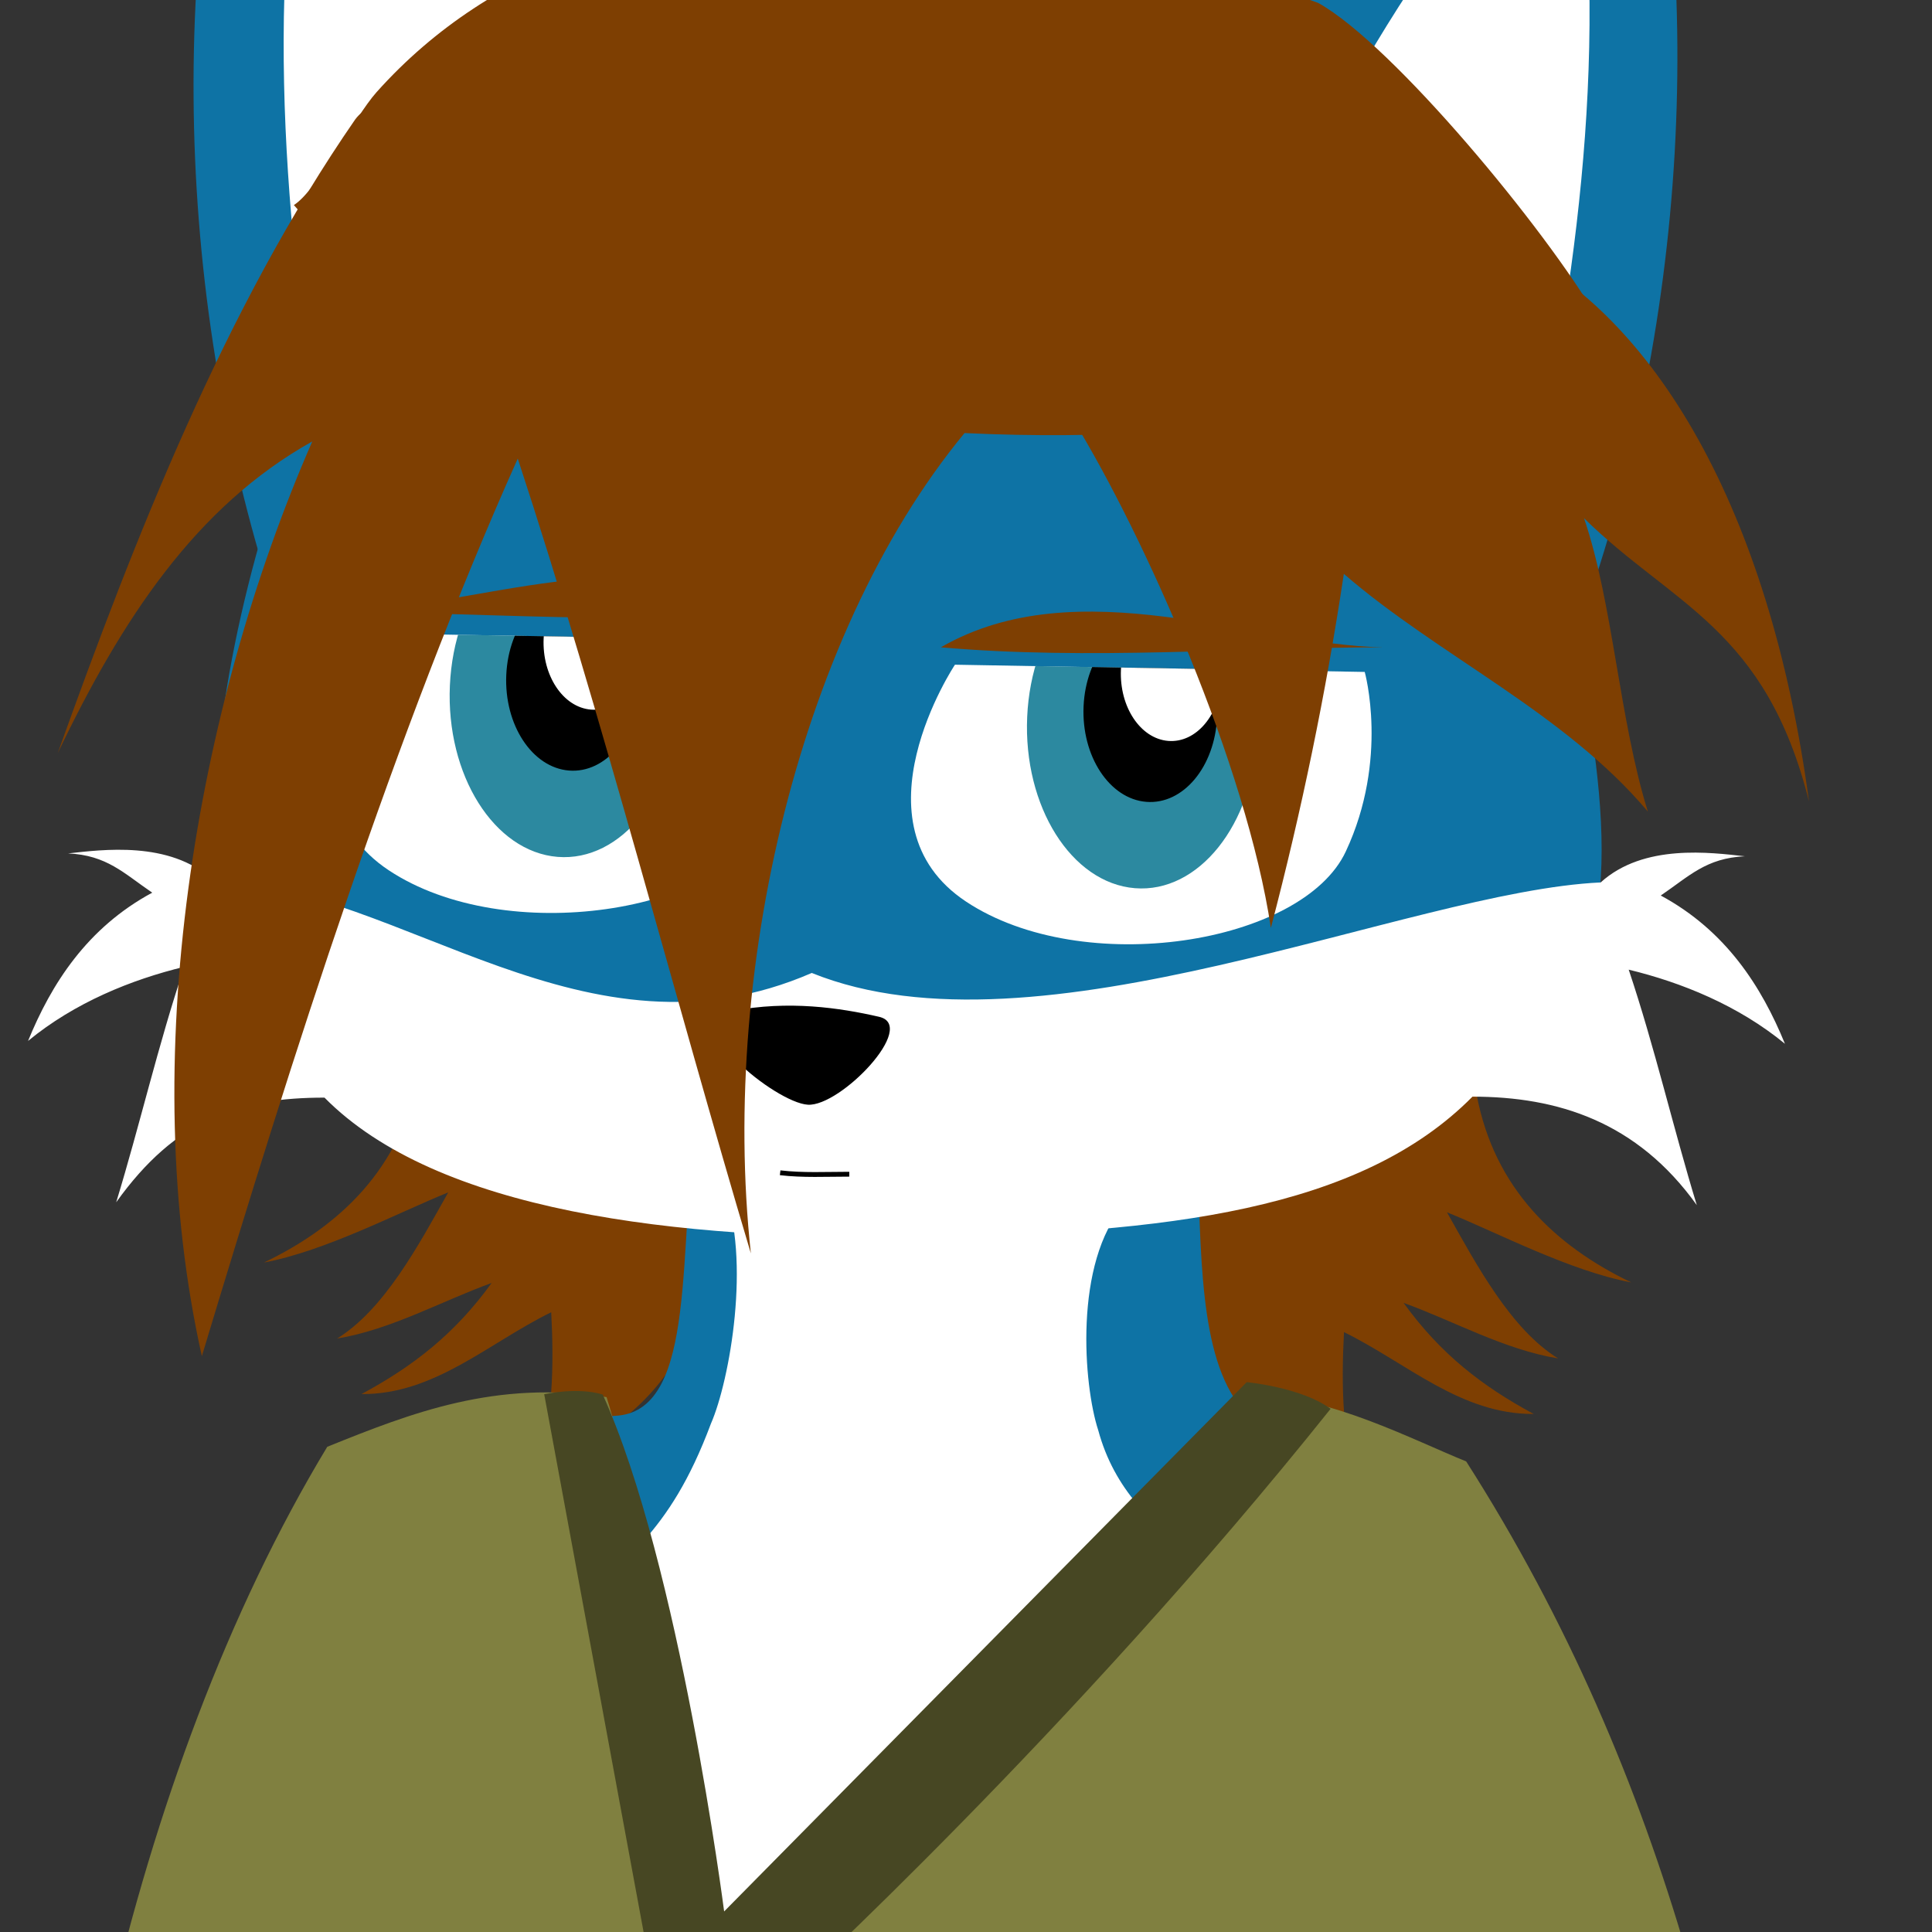 <?xml version="1.0" encoding="UTF-8" standalone="no"?>
<!-- Created with Inkscape (http://www.inkscape.org/) -->

<svg
   xmlns:dc="http://purl.org/dc/elements/1.1/"
   xmlns:cc="http://creativecommons.org/ns#"
   xmlns:rdf="http://www.w3.org/1999/02/22-rdf-syntax-ns#"
   xmlns:svg="http://www.w3.org/2000/svg"
   xmlns="http://www.w3.org/2000/svg"
   xmlns:sodipodi="http://sodipodi.sourceforge.net/DTD/sodipodi-0.dtd"
   xmlns:inkscape="http://www.inkscape.org/namespaces/inkscape"
   width="200"
   height="200"
   id="svg3739"
   version="1.1"
   inkscape:version="0.48.2 r9819"
   sodipodi:docname="unamoused Z.svg"
   inkscape:export-filename="C:\Users\Zc456\My Media\Avatars\unamoused Z (400x400).png"
   inkscape:export-xdpi="180"
   inkscape:export-ydpi="180">
  <rect width="100%" height="100%" fill="#333333" stroke="none"/>
  <defs
     id="defs3741">
    <clipPath
       clipPathUnits="userSpaceOnUse"
       id="clipPath4701">
      <path
         sodipodi:nodetypes="cczzc"
         inkscape:connector-curvature="0"
         id="path4703"
         d="m 452.677,-153.337 -53.992,-0.883 c 0,0 -13.955,19.46 1.457,28.942 15.411,9.483 44.316,5.209 50.036,-6.108 5.72,-11.317 2.5,-21.951 2.5,-21.951 z"
         style="fill:none;stroke:#000000;stroke-width:1.062;stroke-opacity:1;display:inline" />
    </clipPath>
    <clipPath
       clipPathUnits="userSpaceOnUse"
       id="clipPath4705">
      <path
         sodipodi:nodetypes="cczzc"
         inkscape:connector-curvature="0"
         id="path4707"
         d="m 452.677,-153.337 -53.992,-0.883 c 0,0 -13.955,19.46 1.457,28.942 15.411,9.483 44.316,5.209 50.036,-6.108 5.72,-11.317 2.5,-21.951 2.5,-21.951 z"
         style="fill:none;stroke:#000000;stroke-width:1.062;stroke-opacity:1;display:inline" />
    </clipPath>
  </defs>
  <sodipodi:namedview
     id="base"
     pagecolor="#399bd4"
     bordercolor="#666666"
     borderopacity="1.0"
     inkscape:pageopacity="1"
     inkscape:pageshadow="2"
     inkscape:zoom="2.8"
     inkscape:cx="71.55117"
     inkscape:cy="91.403579"
     inkscape:document-units="px"
     inkscape:current-layer="layer1"
     showgrid="false"
     inkscape:window-width="1600"
     inkscape:window-height="848"
     inkscape:window-x="-8"
     inkscape:window-y="-8"
     inkscape:window-maximized="1" />
  <g
     inkscape:label="Layer 1"
     inkscape:groupmode="layer"
     id="layer1"
     transform="translate(0,-852.362)">
    <path
       style="fill:#7e3f02;fill-opacity:1;stroke:none"
       d="m 43.314,963.697 c -1.831,9.626 -8.121,15.591 -15.994,19.364 6.412,-1.207 13.798,-5.126 19.08,-7.262 -3.072,5.477 -6.63,12.125 -11.504,15.128 5.582,-0.913 10.904,-3.92 15.994,-5.749 -3.841,5.316 -8.166,8.639 -13.468,11.498 7.56,0.051 13.119,-5.275 19.641,-8.472 0.292,5.555 0.168,11.216 -1.403,15.733 13.159,-4.487 19.336,-15.037 17.677,-29.349 C 66.917,968.82 53.205,962.338 43.314,963.697 z"
       id="path3156"
       inkscape:connector-curvature="0" />
    <path
       style="fill:#7e3f02;fill-opacity:1;stroke:none"
       d="m 152.877,965.755 c 1.831,9.626 8.121,15.591 15.994,19.364 -6.412,-1.207 -13.798,-5.126 -19.08,-7.262 3.072,5.477 6.63,12.125 11.504,15.129 -5.582,-0.913 -10.904,-3.92 -15.994,-5.749 3.841,5.316 8.166,8.639 13.468,11.498 -7.56,0.051 -13.119,-5.275 -19.641,-8.472 -0.292,5.555 -0.168,11.216 1.403,15.733 -13.159,-4.487 -19.336,-15.037 -17.677,-29.349 6.42,-5.769 20.133,-12.251 30.023,-10.892 z"
       id="path3156-1"
       inkscape:connector-curvature="0" />
    <g
       id="g4048"
       transform="matrix(0.778,0.11,-0.12,0.839,-219.848,1015.972)">
      <path
         inkscape:connector-curvature="0"
         id="path5964-9-7-4"
         d="m 293.536,-161.062 c -18.745,-36.478 -25.599,-79.195 -18.917,-117.302 37.16,17.589 57.254,38.689 71.118,74.78 -7.825,28.825 -27.321,44.75 -52.202,42.522 z"
         style="fill:#0e73a5;fill-opacity:1;stroke:none" />
      <path
         inkscape:connector-curvature="0"
         id="path6509-5-0-0"
         d="m 283.836,-265.093 c 22.648,18.584 41.06,43.438 51.065,65.442 -17.508,-0.196 -31.178,8.53 -37.792,18.856 -8.913,-26.075 -16,-56.251 -13.273,-84.298 z"
         style="fill:#ffffff;fill-opacity:1;stroke:none" />
    </g>
    <g
       id="g4052"
       transform="matrix(0.782,-0.071,0.077,0.844,-191.788,1085.85)">
      <path
         inkscape:connector-curvature="0"
         id="path5964-9-7"
         d="m 469.286,-158.705 c 18.745,-36.478 25.599,-79.195 18.917,-117.302 -37.16,17.589 -57.254,38.689 -71.118,74.78 7.825,28.825 27.321,44.75 52.202,42.522 z"
         style="fill:#0e73a5;fill-opacity:1;stroke:none" />
      <path
         inkscape:connector-curvature="0"
         id="path6509-5-0"
         d="m 478.986,-262.735 c -22.648,18.584 -41.06,43.438 -51.065,65.442 17.508,-0.196 31.178,8.53 37.792,18.856 8.913,-26.075 16,-56.251 13.273,-84.298 z"
         style="fill:#ffffff;fill-opacity:1;stroke:none" />
    </g>
    <path
       style="fill:#0e73a5;fill-opacity:1;stroke:none;display:inline"
       d="m 72.117,967.735 c -1.979,13.8 0.09,30.388 -8.122,31.169 -7.654,0.728 -28.469,-2.259 -28.95,8.145 1.207,4.896 16.766,-13.772 18.31,9.384 1.544,23.157 -10.897,10.191 -12.181,18.993 -2.008,13.76 0.821,49.713 2.335,77.788 1.515,28.076 -2.036,24.617 -0.635,49.069 1.401,24.452 96.943,9.927 100.045,3.603 3.102,-6.324 -2.552,-42.08 -1.613,-50.684 -1.193,-21.799 3.772,-57.616 12.209,-73.747 -3.046,-10.936 -24.501,7.123 -25.354,-18.446 -0.724,-21.711 13.365,-11.464 21.186,-15.023 3.266,-9.022 -17.624,-4.835 -21.583,-10.901 -3.959,-6.066 -3.344,-17.579 -3.947,-26.948 -9.069,-7.379 -42.934,-3.375 -51.703,-2.402 z"
       id="path3079-3"
       inkscape:connector-curvature="0"
       sodipodi:nodetypes="csczsszzccscscc" />
    <path
       style="fill:#ffffff;fill-opacity:1;stroke:none"
       d="m 73.599,999.726 c -4.457,11.923 -9.177,13.671 -14.839,20.39 -7.321,38.136 -2.068,84.059 2.056,121.82 -14.219,21.005 42.073,56.502 60.609,1.689 7.643,-37.189 17.173,-82.394 13.458,-121.066 -5.006,-7.238 -17.875,-9.841 -21.195,-22.141 -1.514,-4.604 -2.574,-17.389 2.716,-23.371 -15.339,-7.922 -29.671,-16.73 -41.519,-1.633 2.906,7.252 0.653,19.876 -1.285,24.312 z"
       id="path3314"
       inkscape:connector-curvature="0"
       sodipodi:nodetypes="ccccccccc" />
    <path
       inkscape:connector-curvature="0"
       style="fill:#0e73a5;fill-opacity:1;fill-rule:evenodd;stroke:none"
       sodipodi:nodetypes="czzscszz"
       id="path826"
       d="m 44.015,871.583 c -11.724,12.655 -28.707,62.221 -18.759,81.355 9.522,19.133 45.816,27.591 68.483,27.214 23.094,-0.377 59.379,-8.916 69.653,-27.666 5.614,-9.793 -0.071,-32.316 -2.132,-42.033 -2.061,-9.717 -8.154,-29.227 -19.905,-41.977 -11.751,-12.749 -27.881,-19.642 -47.458,-19.491 -19.15,0.151 -38.584,9.943 -49.882,22.599 z" />
    <path
       sodipodi:nodetypes="ccccccccccccccccc"
       inkscape:connector-curvature="0"
       id="path4840-9"
       d="m 152.43,965.887 c 8.824,0 17.033,2.581 23.223,11.231 -2.448,-7.996 -4.34,-16.299 -7.05,-24.377 5.464,1.322 11.34,3.696 16.173,7.674 -2.414,-5.913 -6.104,-11.705 -12.856,-15.349 2.969,-2.02 4.693,-3.874 8.709,-4.063 -3.51,-0.382 -10.475,-1.34 -14.929,2.709 -19.889,0.909 -58.241,18.842 -81.667,9.37 -23.426,10.186 -42.164,-8.757 -62.053,-9.666 -4.454,-4.049 -11.419,-3.091 -14.929,-2.709 4.016,0.189 5.74,2.043 8.709,4.063 -6.751,3.643 -10.441,9.436 -12.856,15.349 4.833,-3.978 10.709,-6.352 16.173,-7.674 -2.709,8.079 -4.601,16.382 -7.05,24.377 6.19,-8.65 12.74,-10.834 21.564,-10.834 11.605,11.744 36.093,14.779 61.611,14.422 25.519,-0.357 45.623,-2.778 57.228,-14.522 z"
       style="fill:#ffffff;fill-opacity:1;stroke:none" />
    <path
       style="fill:#000000;stroke:none;display:inline"
       d="m 75.827,957.021 c 5.786,-1.13 11.131,-0.33 15.179,0.601 4.048,0.931 -3.996,9.305 -7.379,9.099 -3.384,-0.206 -13.585,-8.571 -7.799,-9.701 z"
       id="path4130"
       inkscape:connector-curvature="0"
       sodipodi:nodetypes="zzzz" />
    <path
       sodipodi:nodetypes="cczzc"
       inkscape:connector-curvature="0"
       id="path4279-1"
       d="m 141.275,921.92 -42.419,-0.748 c 0,0 -10.963,16.486 1.145,24.52 12.108,8.034 34.817,4.413 39.311,-5.175 4.494,-9.588 1.964,-18.596 1.964,-18.596 z"
       style="fill:#ffffff;fill-opacity:1;stroke:none;display:inline" />
    <g
       id="g4271"
       clip-path="url(#clipPath4705)"
       transform="matrix(0.786,0,0,0.847,-214.369,1051.792)"
       mask="none">
      <path
         transform="matrix(0.964,0.072,-0.042,0.867,0.059,-349.887)"
         d="m 463.214,197.174 c 0,12.624 -7.036,22.857 -15.714,22.857 -8.679,0 -15.714,-10.233 -15.714,-22.857 0,-12.624 7.036,-22.857 15.714,-22.857 8.679,0 15.714,10.233 15.714,22.857 z"
         sodipodi:ry="22.857143"
         sodipodi:rx="15.714286"
         sodipodi:cy="197.1745"
         sodipodi:cx="447.5"
         id="path4452-1-7-2"
         style="fill:#2c89a0;fill-opacity:1;stroke:none"
         sodipodi:type="arc" />
      <g
         transform="matrix(0.807,0,0,0.863,104.537,-335.784)"
         id="g4778-5">
        <path
           sodipodi:type="arc"
           style="fill:#000000;fill-opacity:1;stroke:none"
           id="path4454-8-7-7"
           sodipodi:cx="446.78571"
           sodipodi:cy="197.35307"
           sodipodi:rx="10.714286"
           sodipodi:ry="7.6785717"
           d="m 457.5,197.353 c 0,4.241 -4.797,7.679 -10.714,7.679 -5.917,0 -10.714,-3.438 -10.714,-7.679 0,-4.241 4.797,-7.679 10.714,-7.679 5.917,0 10.714,3.438 10.714,7.679 z"
           transform="matrix(1.017,0.071,-0.086,1.664,-41.248,-143.079)" />
        <path
           sodipodi:type="arc"
           style="fill:#ffffff;fill-opacity:1;stroke:none;display:inline"
           id="path4454-8-0-4-9"
           sodipodi:cx="446.78571"
           sodipodi:cy="197.35307"
           sodipodi:rx="10.714286"
           sodipodi:ry="7.6785717"
           d="m 457.5,197.353 c 0,4.241 -4.797,7.679 -10.714,7.679 -5.917,0 -10.714,-3.438 -10.714,-7.679 0,-4.241 4.797,-7.679 10.714,-7.679 5.917,0 10.714,3.438 10.714,7.679 z"
           transform="matrix(0.767,0.053,-0.064,1.238,69.525,-56.323)" />
      </g>
    </g>
    <path
       sodipodi:nodetypes="cczzc"
       inkscape:connector-curvature="0"
       id="path4279-1-2"
       d="m 81.513,918.678 -42.419,-0.748 c 0,0 -10.963,16.486 1.145,24.52 12.108,8.034 34.817,4.413 39.311,-5.175 4.494,-9.588 1.964,-18.596 1.964,-18.596 z"
       style="fill:#ffffff;fill-opacity:1;stroke:none;display:inline" />
    <g
       id="g4271-4"
       clip-path="url(#clipPath4701)"
       transform="matrix(0.786,0,0,0.847,-274.131,1048.551)"
       mask="none">
      <path
         transform="matrix(0.964,0.072,-0.042,0.867,0.059,-349.887)"
         d="m 463.214,197.174 c 0,12.624 -7.036,22.857 -15.714,22.857 -8.679,0 -15.714,-10.233 -15.714,-22.857 0,-12.624 7.036,-22.857 15.714,-22.857 8.679,0 15.714,10.233 15.714,22.857 z"
         sodipodi:ry="22.857143"
         sodipodi:rx="15.714286"
         sodipodi:cy="197.1745"
         sodipodi:cx="447.5"
         id="path4452-1-7-2-5"
         style="fill:#2c89a0;fill-opacity:1;stroke:none"
         sodipodi:type="arc" />
      <g
         transform="matrix(0.807,0,0,0.863,104.537,-335.784)"
         id="g4778-5-5">
        <path
           sodipodi:type="arc"
           style="fill:#000000;fill-opacity:1;stroke:none"
           id="path4454-8-7-7-1"
           sodipodi:cx="446.78571"
           sodipodi:cy="197.35307"
           sodipodi:rx="10.714286"
           sodipodi:ry="7.6785717"
           d="m 457.5,197.353 c 0,4.241 -4.797,7.679 -10.714,7.679 -5.917,0 -10.714,-3.438 -10.714,-7.679 0,-4.241 4.797,-7.679 10.714,-7.679 5.917,0 10.714,3.438 10.714,7.679 z"
           transform="matrix(1.017,0.071,-0.086,1.664,-41.248,-143.079)" />
        <path
           sodipodi:type="arc"
           style="fill:#ffffff;fill-opacity:1;stroke:none;display:inline"
           id="path4454-8-0-4-9-7"
           sodipodi:cx="446.78571"
           sodipodi:cy="197.35307"
           sodipodi:rx="10.714286"
           sodipodi:ry="7.6785717"
           d="m 457.5,197.353 c 0,4.241 -4.797,7.679 -10.714,7.679 -5.917,0 -10.714,-3.438 -10.714,-7.679 0,-4.241 4.797,-7.679 10.714,-7.679 5.917,0 10.714,3.438 10.714,7.679 z"
           transform="matrix(0.767,0.053,-0.064,1.238,69.525,-56.323)" />
      </g>
    </g>
    <g
       id="g4247"
       transform="matrix(0.889,0,0,0.993,-242.628,1089.536)">
      <path
         transform="translate(158.571,-338.566)"
         inkscape:connector-curvature="0"
         id="path3268"
         d="m 155.714,112.17 c -15.14,19.601 -25.612,43.495 -34.643,66.071 7.429,-13.911 16.062,-25.709 29.643,-32.5 -13.677,27.969 -20.532,64.658 -12.857,95.357 10.633,-31.588 22.468,-64.937 36.786,-93.571 9.927,27.082 18.276,56.256 27.143,82.857 -3.676,-30.313 6.298,-67.012 26.786,-87.5 -5.598,-19.419 -64.763,-40.427 -72.857,-30.714 z"
         style="fill:#7e3f02;fill-opacity:1;stroke:none" />
      <path
         sodipodi:nodetypes="ccccccc"
         inkscape:connector-curvature="0"
         id="path3270"
         d="m 397.857,-195.128 c 8.384,12.23 20.209,36.078 23.052,53.018 3.568,-12.182 6.394,-24.387 8.497,-36.911 11.01,8.535 25.703,14.464 35.402,24.783 -3.327,-9.552 -4.097,-21.885 -7.434,-30.584 10.329,9.083 21.144,11.463 26.198,29.529 -9.297,-61.636 -54.213,-78.936 -85.714,-39.836 z"
         style="fill:#7e3f02;fill-opacity:1;stroke:none" />
      <path
         transform="translate(158.571,-338.566)"
         sodipodi:nodetypes="csccc"
         inkscape:connector-curvature="0"
         id="path3274"
         d="m 267.857,100.027 c -32.182,-10.463 -82.278,-18.079 -109.643,9.286 -2.682,2.682 -6.828,10.177 -9.643,11.786 26.109,27.229 117.378,31.448 151.786,11.786 -5.925,-9.159 -23.779,-28.497 -32.5,-32.857 z"
         style="fill:#7e3f02;fill-opacity:1;stroke:none" />
      <path
         inkscape:connector-curvature="0"
         id="path3272"
         d="m 395.714,-250.324 c -9.087,-8.467 -19.778,-14.47 -30.714,-18.571 6.141,3.532 9.139,10.568 13.571,15 -11.78,-3.248 -24.331,-5.138 -36.429,-3.929 8.051,4.99 19.22,7.707 25,14.643 -6.028,0.023 -10.084,2.652 -14.643,6.071 6.799,15.041 60.197,0.938 43.214,-13.214 z"
         style="fill:#7e3f02;fill-opacity:1;stroke:none" />
    </g>
    <g
       id="g4342"
       transform="matrix(0.786,0,0,0.847,-204.447,1057.465)">
      <path
         sodipodi:nodetypes="cccccccccccccc"
         transform="translate(158.571,-338.566)"
         inkscape:connector-curvature="0"
         id="path4306"
         d="m 286.071,359.67 c 4.692,15.639 -1.885,32.228 1.786,48.214 19.225,-2.403 33.845,6.484 48.571,-8.929 -4.79,-43.112 -15.089,-85.141 -41.786,-123.929 -6.851,-2.569 -18.164,-8.026 -26.786,-7.857 -18.339,15.283 -46.616,52.569 -68.706,68.611 -17.777,-17.777 -9.514,-44.572 -17.723,-68.611 -14.567,-2.101 -25.611,1.881 -36.786,6.071 -26.225,40.295 -38.214,97.085 -38.214,143.929 12.871,10.695 25.051,8.463 40,2.857 0.22,-20.72 -0.238,-44.842 6.786,-63.571 4.501,29.651 -2.857,69.637 -2.857,102.5 43.861,14.213 98.558,18.426 138.929,-4.643 -14.595,-37.124 2.348,-68.184 -3.214,-94.643 z"
         style="fill:#808040;fill-opacity:1;stroke:none" />
      <path
         sodipodi:nodetypes="ccccccccc"
         transform="translate(158.571,-338.566)"
         inkscape:connector-curvature="0"
         id="path4308"
         d="m 173.214,266.813 14.718,73.911 16.974,-0.444 c 0,0 37.847,-32.139 71.879,-71.681 -3.834,-2.638 -11.053,-3.258 -11.053,-3.258 l -68.82,64.686 c 0,0 -5.887,-42.457 -15.988,-63.171 -3.315,-0.95 -7.709,-0.043 -7.709,-0.043 z"
         style="fill:#474723;fill-opacity:1;stroke:none" />
    </g>
    <path
       style="fill:none;stroke:#000000;stroke-width:0.5;stroke-linecap:butt;stroke-linejoin:miter;stroke-opacity:1;stroke-miterlimit:4;stroke-dasharray:none"
       d="m 80.76,973.767 c 2.358,0.278 4.777,0.149 7.16,0.149"
       id="path4711"
       inkscape:connector-curvature="0" />
    <path
       style="fill:#7e3f02;fill-opacity:1;stroke:none"
       d="m 97.394,919.372 c 15.389,1.352 31.182,0 45.775,0 -13.36,-0.245 -31.555,-8.191 -45.775,0 z"
       id="path4713"
       inkscape:connector-curvature="0"
       sodipodi:nodetypes="ccc" />
    <path
       style="fill:#7e3f02;fill-opacity:1;stroke:none"
       d="m 80.868,915.73 c -15.389,1.352 -31.182,0 -45.775,0 13.36,-0.245 31.555,-8.191 45.775,0 z"
       id="path4713-5"
       inkscape:connector-curvature="0"
       sodipodi:nodetypes="ccc" />
  </g>
</svg>
